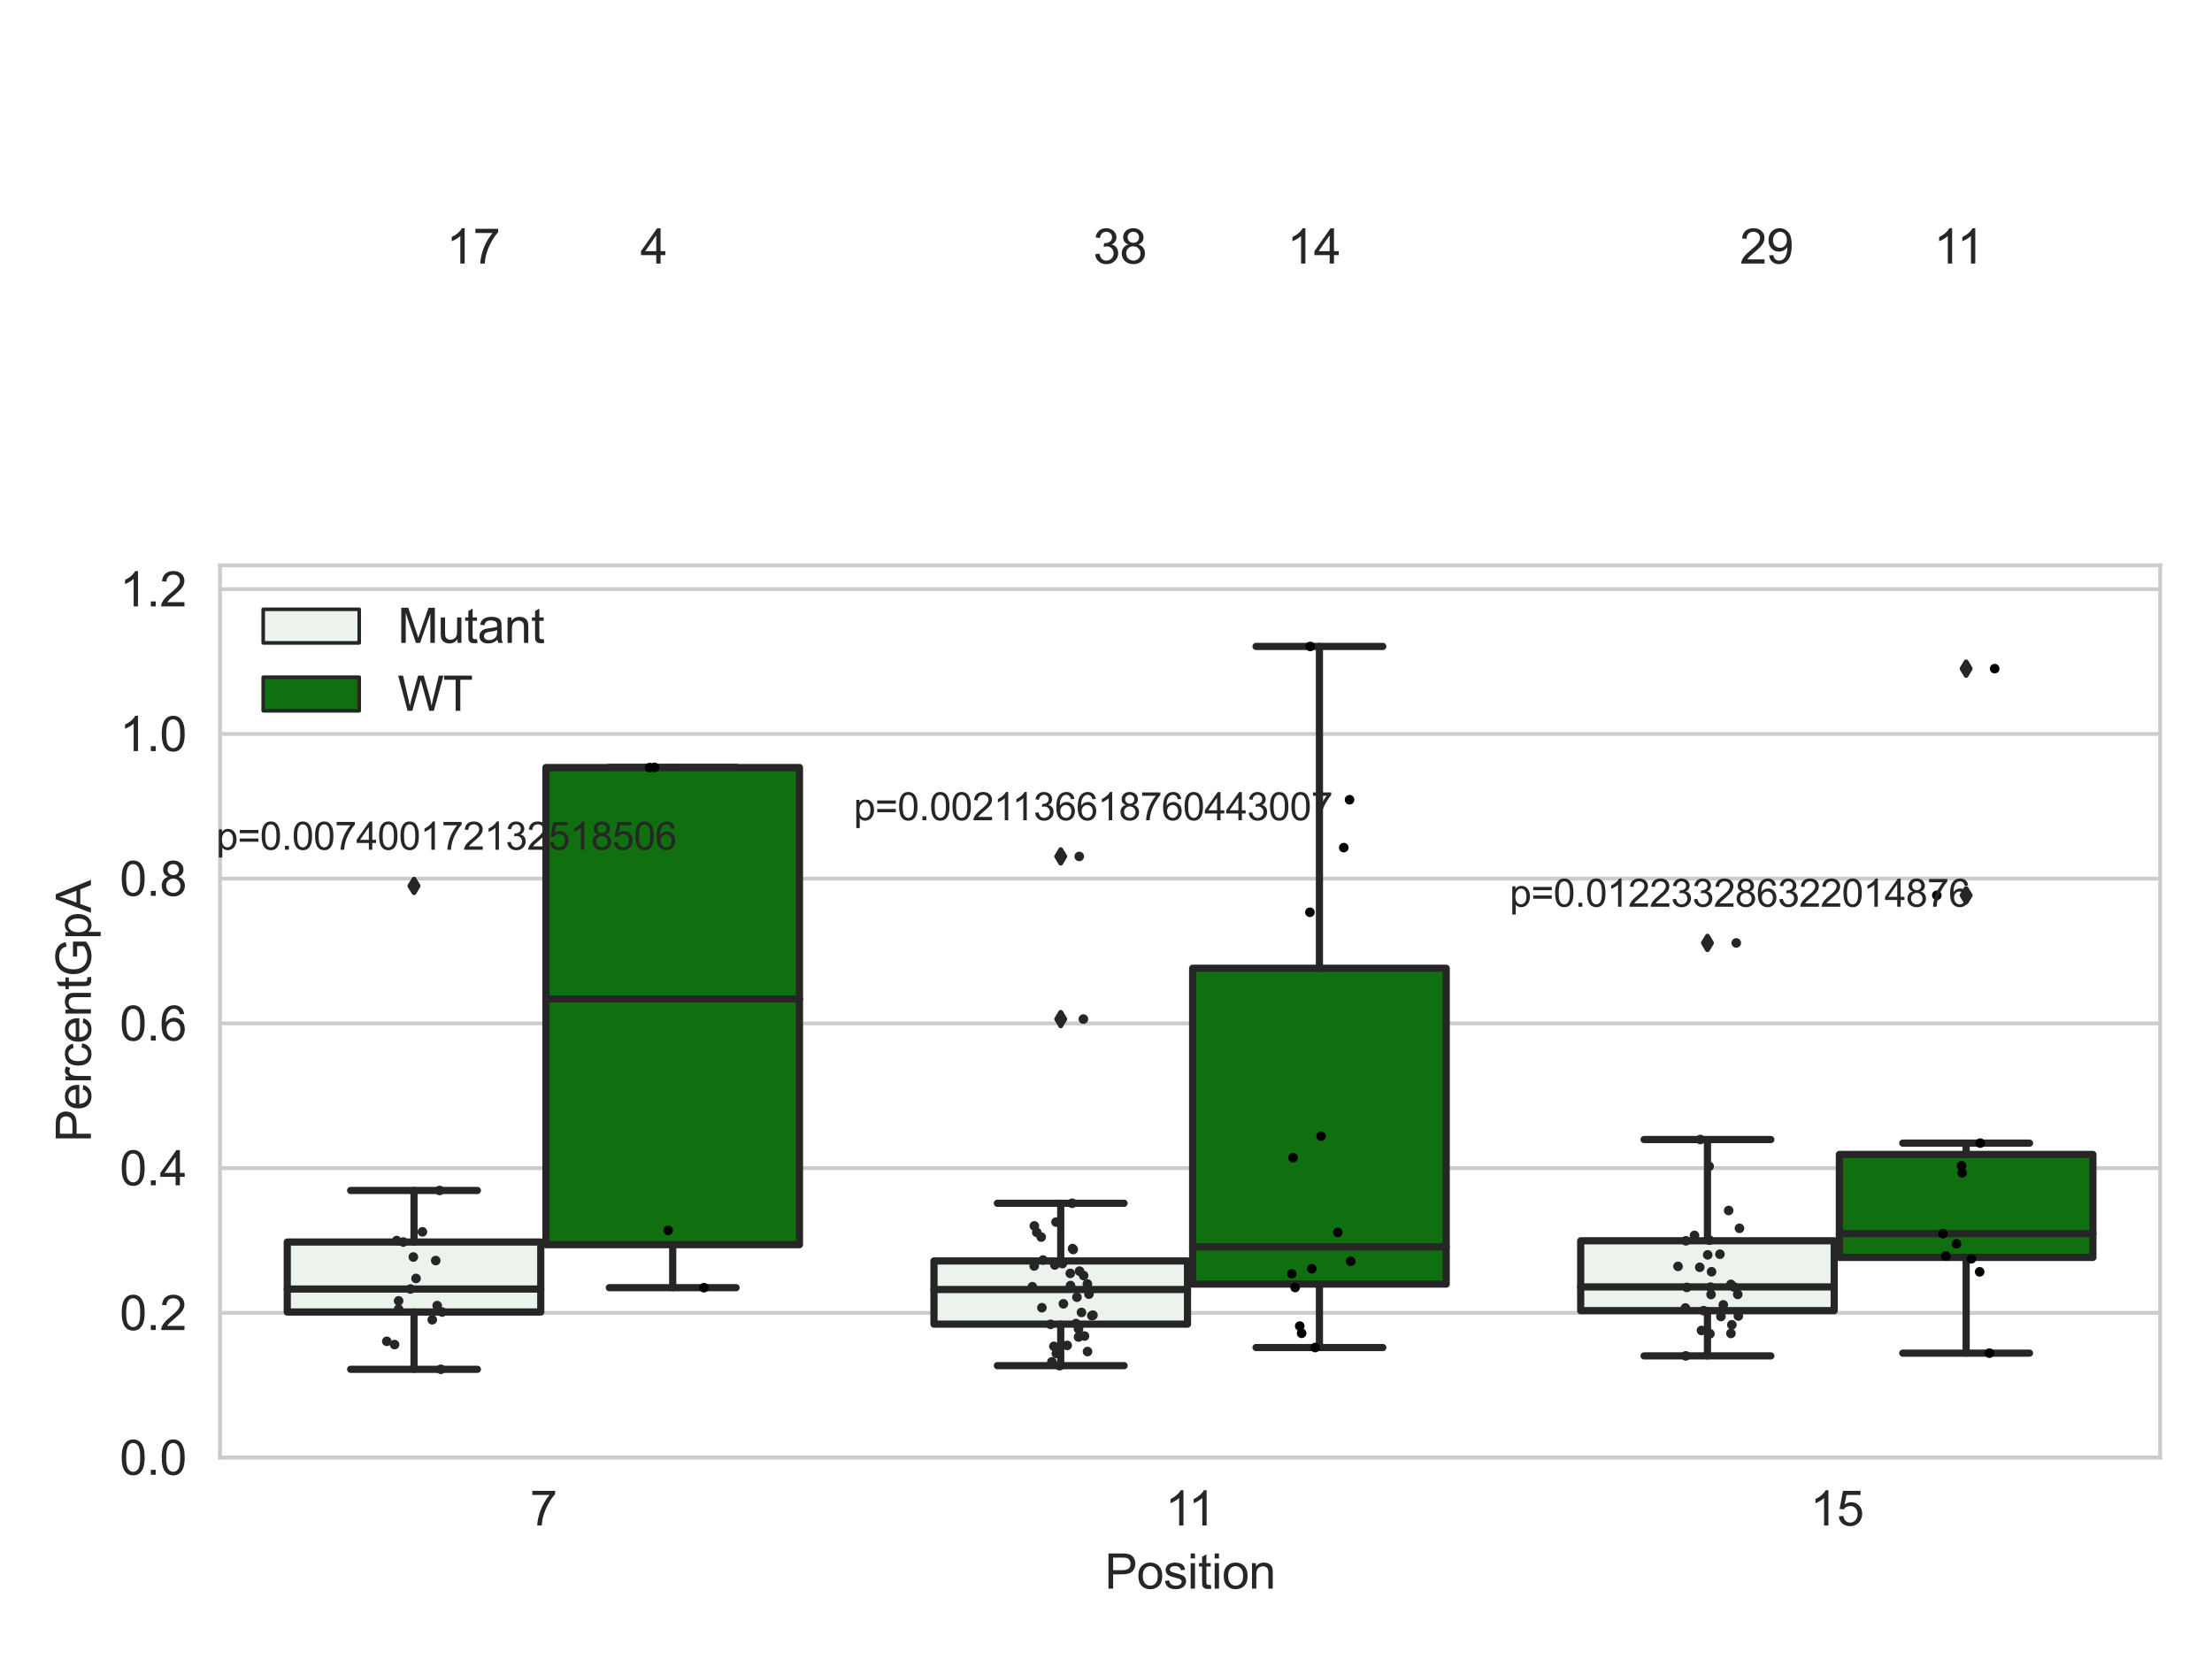 <?xml version="1.0" encoding="utf-8" standalone="no"?>
<!DOCTYPE svg PUBLIC "-//W3C//DTD SVG 1.1//EN"
  "http://www.w3.org/Graphics/SVG/1.1/DTD/svg11.dtd">
<svg xmlns:xlink="http://www.w3.org/1999/xlink" width="460.8pt" height="345.6pt" viewBox="0 0 460.8 345.6" xmlns="http://www.w3.org/2000/svg" version="1.1">
 <defs>
  <style type="text/css">*{stroke-linejoin: round; stroke-linecap: butt}</style>
 </defs>
 <g id="figure_1">
  <g id="patch_1">
   <path d="M 0 345.6 
L 460.8 345.6 
L 460.8 0 
L 0 0 
z
" style="fill: #ffffff"/>
  </g>
  <g id="axes_1">
   <g id="patch_2">
    <path d="M 45.83 303.64 
L 450 303.64 
L 450 117.769 
L 45.83 117.769 
z
" style="fill: #ffffff"/>
   </g>
   <g id="matplotlib.axis_1">
    <g id="xtick_1">
     <g id="text_1">
      <!-- 7 -->
      <g style="fill: #262626" transform="translate(110.411 317.798)scale(0.1 -0.1)">
       <defs>
        <path id="ArialMT-37" d="M 303 3981 
L 303 4522 
L 3269 4522 
L 3269 4084 
Q 2831 3619 2401 2847 
Q 1972 2075 1738 1259 
Q 1569 684 1522 0 
L 944 0 
Q 953 541 1156 1306 
Q 1359 2072 1739 2783 
Q 2119 3494 2547 3981 
L 303 3981 
z
" transform="scale(0.016)"/>
       </defs>
       <use xlink:href="#ArialMT-37"/>
      </g>
     </g>
    </g>
    <g id="xtick_2">
     <g id="text_2">
      <!-- 11 -->
      <g style="fill: #262626" transform="translate(242.723 317.798)scale(0.1 -0.1)">
       <defs>
        <path id="ArialMT-31" d="M 2384 0 
L 1822 0 
L 1822 3584 
Q 1619 3391 1289 3197 
Q 959 3003 697 2906 
L 697 3450 
Q 1169 3672 1522 3987 
Q 1875 4303 2022 4600 
L 2384 4600 
L 2384 0 
z
" transform="scale(0.016)"/>
       </defs>
       <use xlink:href="#ArialMT-31"/>
       <use xlink:href="#ArialMT-31" x="48.24"/>
      </g>
     </g>
    </g>
    <g id="xtick_3">
     <g id="text_3">
      <!-- 15 -->
      <g style="fill: #262626" transform="translate(377.077 317.798)scale(0.1 -0.1)">
       <defs>
        <path id="ArialMT-35" d="M 266 1200 
L 856 1250 
Q 922 819 1161 601 
Q 1400 384 1738 384 
Q 2144 384 2425 690 
Q 2706 997 2706 1503 
Q 2706 1984 2436 2262 
Q 2166 2541 1728 2541 
Q 1456 2541 1237 2417 
Q 1019 2294 894 2097 
L 366 2166 
L 809 4519 
L 3088 4519 
L 3088 3981 
L 1259 3981 
L 1013 2750 
Q 1425 3038 1878 3038 
Q 2478 3038 2890 2622 
Q 3303 2206 3303 1553 
Q 3303 931 2941 478 
Q 2500 -78 1738 -78 
Q 1113 -78 717 272 
Q 322 622 266 1200 
z
" transform="scale(0.016)"/>
       </defs>
       <use xlink:href="#ArialMT-31"/>
       <use xlink:href="#ArialMT-35" x="55.615"/>
      </g>
     </g>
    </g>
    <g id="text_4">
     <!-- Position -->
     <g style="fill: #262626" transform="translate(230.127 330.943)scale(0.1 -0.1)">
      <defs>
       <path id="ArialMT-50" d="M 494 0 
L 494 4581 
L 2222 4581 
Q 2678 4581 2919 4538 
Q 3256 4481 3484 4323 
Q 3713 4166 3852 3881 
Q 3991 3597 3991 3256 
Q 3991 2672 3619 2267 
Q 3247 1863 2275 1863 
L 1100 1863 
L 1100 0 
L 494 0 
z
M 1100 2403 
L 2284 2403 
Q 2872 2403 3119 2622 
Q 3366 2841 3366 3238 
Q 3366 3525 3220 3729 
Q 3075 3934 2838 4000 
Q 2684 4041 2272 4041 
L 1100 4041 
L 1100 2403 
z
" transform="scale(0.016)"/>
       <path id="ArialMT-6f" d="M 213 1659 
Q 213 2581 725 3025 
Q 1153 3394 1769 3394 
Q 2453 3394 2887 2945 
Q 3322 2497 3322 1706 
Q 3322 1066 3130 698 
Q 2938 331 2570 128 
Q 2203 -75 1769 -75 
Q 1072 -75 642 372 
Q 213 819 213 1659 
z
M 791 1659 
Q 791 1022 1069 705 
Q 1347 388 1769 388 
Q 2188 388 2466 706 
Q 2744 1025 2744 1678 
Q 2744 2294 2464 2611 
Q 2184 2928 1769 2928 
Q 1347 2928 1069 2612 
Q 791 2297 791 1659 
z
" transform="scale(0.016)"/>
       <path id="ArialMT-73" d="M 197 991 
L 753 1078 
Q 800 744 1014 566 
Q 1228 388 1613 388 
Q 2000 388 2187 545 
Q 2375 703 2375 916 
Q 2375 1106 2209 1216 
Q 2094 1291 1634 1406 
Q 1016 1563 777 1677 
Q 538 1791 414 1992 
Q 291 2194 291 2438 
Q 291 2659 392 2848 
Q 494 3038 669 3163 
Q 800 3259 1026 3326 
Q 1253 3394 1513 3394 
Q 1903 3394 2198 3281 
Q 2494 3169 2634 2976 
Q 2775 2784 2828 2463 
L 2278 2388 
Q 2241 2644 2061 2787 
Q 1881 2931 1553 2931 
Q 1166 2931 1000 2803 
Q 834 2675 834 2503 
Q 834 2394 903 2306 
Q 972 2216 1119 2156 
Q 1203 2125 1616 2013 
Q 2213 1853 2448 1751 
Q 2684 1650 2818 1456 
Q 2953 1263 2953 975 
Q 2953 694 2789 445 
Q 2625 197 2315 61 
Q 2006 -75 1616 -75 
Q 969 -75 630 194 
Q 291 463 197 991 
z
" transform="scale(0.016)"/>
       <path id="ArialMT-69" d="M 425 3934 
L 425 4581 
L 988 4581 
L 988 3934 
L 425 3934 
z
M 425 0 
L 425 3319 
L 988 3319 
L 988 0 
L 425 0 
z
" transform="scale(0.016)"/>
       <path id="ArialMT-74" d="M 1650 503 
L 1731 6 
Q 1494 -44 1306 -44 
Q 1000 -44 831 53 
Q 663 150 594 308 
Q 525 466 525 972 
L 525 2881 
L 113 2881 
L 113 3319 
L 525 3319 
L 525 4141 
L 1084 4478 
L 1084 3319 
L 1650 3319 
L 1650 2881 
L 1084 2881 
L 1084 941 
Q 1084 700 1114 631 
Q 1144 563 1211 522 
Q 1278 481 1403 481 
Q 1497 481 1650 503 
z
" transform="scale(0.016)"/>
       <path id="ArialMT-6e" d="M 422 0 
L 422 3319 
L 928 3319 
L 928 2847 
Q 1294 3394 1984 3394 
Q 2284 3394 2536 3286 
Q 2788 3178 2913 3003 
Q 3038 2828 3088 2588 
Q 3119 2431 3119 2041 
L 3119 0 
L 2556 0 
L 2556 2019 
Q 2556 2363 2490 2533 
Q 2425 2703 2258 2804 
Q 2091 2906 1866 2906 
Q 1506 2906 1245 2678 
Q 984 2450 984 1813 
L 984 0 
L 422 0 
z
" transform="scale(0.016)"/>
      </defs>
      <use xlink:href="#ArialMT-50"/>
      <use xlink:href="#ArialMT-6f" x="66.699"/>
      <use xlink:href="#ArialMT-73" x="122.314"/>
      <use xlink:href="#ArialMT-69" x="172.314"/>
      <use xlink:href="#ArialMT-74" x="194.531"/>
      <use xlink:href="#ArialMT-69" x="222.314"/>
      <use xlink:href="#ArialMT-6f" x="244.531"/>
      <use xlink:href="#ArialMT-6e" x="300.146"/>
     </g>
    </g>
   </g>
   <g id="matplotlib.axis_2">
    <g id="ytick_1">
     <g id="line2d_1">
      <path d="M 45.83 303.64 
L 450 303.64 
" clip-path="url(#pe818ecf4a1)" style="fill: none; stroke: #cccccc; stroke-width: 0.8; stroke-linecap: round"/>
     </g>
     <g id="text_5">
      <!-- 0.0 -->
      <g style="fill: #262626" transform="translate(24.93 307.219)scale(0.1 -0.1)">
       <defs>
        <path id="ArialMT-30" d="M 266 2259 
Q 266 3072 433 3567 
Q 600 4063 929 4331 
Q 1259 4600 1759 4600 
Q 2128 4600 2406 4451 
Q 2684 4303 2865 4023 
Q 3047 3744 3150 3342 
Q 3253 2941 3253 2259 
Q 3253 1453 3087 958 
Q 2922 463 2592 192 
Q 2263 -78 1759 -78 
Q 1097 -78 719 397 
Q 266 969 266 2259 
z
M 844 2259 
Q 844 1131 1108 757 
Q 1372 384 1759 384 
Q 2147 384 2411 759 
Q 2675 1134 2675 2259 
Q 2675 3391 2411 3762 
Q 2147 4134 1753 4134 
Q 1366 4134 1134 3806 
Q 844 3388 844 2259 
z
" transform="scale(0.016)"/>
        <path id="ArialMT-2e" d="M 581 0 
L 581 641 
L 1222 641 
L 1222 0 
L 581 0 
z
" transform="scale(0.016)"/>
       </defs>
       <use xlink:href="#ArialMT-30"/>
       <use xlink:href="#ArialMT-2e" x="55.615"/>
       <use xlink:href="#ArialMT-30" x="83.398"/>
      </g>
     </g>
    </g>
    <g id="ytick_2">
     <g id="line2d_2">
      <path d="M 45.83 273.49 
L 450 273.49 
" clip-path="url(#pe818ecf4a1)" style="fill: none; stroke: #cccccc; stroke-width: 0.8; stroke-linecap: round"/>
     </g>
     <g id="text_6">
      <!-- 0.2 -->
      <g style="fill: #262626" transform="translate(24.93 277.069)scale(0.1 -0.1)">
       <defs>
        <path id="ArialMT-32" d="M 3222 541 
L 3222 0 
L 194 0 
Q 188 203 259 391 
Q 375 700 629 1000 
Q 884 1300 1366 1694 
Q 2113 2306 2375 2664 
Q 2638 3022 2638 3341 
Q 2638 3675 2398 3904 
Q 2159 4134 1775 4134 
Q 1369 4134 1125 3890 
Q 881 3647 878 3216 
L 300 3275 
Q 359 3922 746 4261 
Q 1134 4600 1788 4600 
Q 2447 4600 2831 4234 
Q 3216 3869 3216 3328 
Q 3216 3053 3103 2787 
Q 2991 2522 2730 2228 
Q 2469 1934 1863 1422 
Q 1356 997 1212 845 
Q 1069 694 975 541 
L 3222 541 
z
" transform="scale(0.016)"/>
       </defs>
       <use xlink:href="#ArialMT-30"/>
       <use xlink:href="#ArialMT-2e" x="55.615"/>
       <use xlink:href="#ArialMT-32" x="83.398"/>
      </g>
     </g>
    </g>
    <g id="ytick_3">
     <g id="line2d_3">
      <path d="M 45.83 243.34 
L 450 243.34 
" clip-path="url(#pe818ecf4a1)" style="fill: none; stroke: #cccccc; stroke-width: 0.8; stroke-linecap: round"/>
     </g>
     <g id="text_7">
      <!-- 0.4 -->
      <g style="fill: #262626" transform="translate(24.93 246.918)scale(0.1 -0.1)">
       <defs>
        <path id="ArialMT-34" d="M 2069 0 
L 2069 1097 
L 81 1097 
L 81 1613 
L 2172 4581 
L 2631 4581 
L 2631 1613 
L 3250 1613 
L 3250 1097 
L 2631 1097 
L 2631 0 
L 2069 0 
z
M 2069 1613 
L 2069 3678 
L 634 1613 
L 2069 1613 
z
" transform="scale(0.016)"/>
       </defs>
       <use xlink:href="#ArialMT-30"/>
       <use xlink:href="#ArialMT-2e" x="55.615"/>
       <use xlink:href="#ArialMT-34" x="83.398"/>
      </g>
     </g>
    </g>
    <g id="ytick_4">
     <g id="line2d_4">
      <path d="M 45.83 213.189 
L 450 213.189 
" clip-path="url(#pe818ecf4a1)" style="fill: none; stroke: #cccccc; stroke-width: 0.8; stroke-linecap: round"/>
     </g>
     <g id="text_8">
      <!-- 0.6 -->
      <g style="fill: #262626" transform="translate(24.93 216.768)scale(0.1 -0.1)">
       <defs>
        <path id="ArialMT-36" d="M 3184 3459 
L 2625 3416 
Q 2550 3747 2413 3897 
Q 2184 4138 1850 4138 
Q 1581 4138 1378 3988 
Q 1113 3794 959 3422 
Q 806 3050 800 2363 
Q 1003 2672 1297 2822 
Q 1591 2972 1913 2972 
Q 2475 2972 2870 2558 
Q 3266 2144 3266 1488 
Q 3266 1056 3080 686 
Q 2894 316 2569 119 
Q 2244 -78 1831 -78 
Q 1128 -78 684 439 
Q 241 956 241 2144 
Q 241 3472 731 4075 
Q 1159 4600 1884 4600 
Q 2425 4600 2770 4297 
Q 3116 3994 3184 3459 
z
M 888 1484 
Q 888 1194 1011 928 
Q 1134 663 1356 523 
Q 1578 384 1822 384 
Q 2178 384 2434 671 
Q 2691 959 2691 1453 
Q 2691 1928 2437 2201 
Q 2184 2475 1800 2475 
Q 1419 2475 1153 2201 
Q 888 1928 888 1484 
z
" transform="scale(0.016)"/>
       </defs>
       <use xlink:href="#ArialMT-30"/>
       <use xlink:href="#ArialMT-2e" x="55.615"/>
       <use xlink:href="#ArialMT-36" x="83.398"/>
      </g>
     </g>
    </g>
    <g id="ytick_5">
     <g id="line2d_5">
      <path d="M 45.83 183.039 
L 450 183.039 
" clip-path="url(#pe818ecf4a1)" style="fill: none; stroke: #cccccc; stroke-width: 0.8; stroke-linecap: round"/>
     </g>
     <g id="text_9">
      <!-- 0.8 -->
      <g style="fill: #262626" transform="translate(24.93 186.618)scale(0.1 -0.1)">
       <defs>
        <path id="ArialMT-38" d="M 1131 2484 
Q 781 2613 612 2850 
Q 444 3088 444 3419 
Q 444 3919 803 4259 
Q 1163 4600 1759 4600 
Q 2359 4600 2725 4251 
Q 3091 3903 3091 3403 
Q 3091 3084 2923 2848 
Q 2756 2613 2416 2484 
Q 2838 2347 3058 2040 
Q 3278 1734 3278 1309 
Q 3278 722 2862 322 
Q 2447 -78 1769 -78 
Q 1091 -78 675 323 
Q 259 725 259 1325 
Q 259 1772 486 2073 
Q 713 2375 1131 2484 
z
M 1019 3438 
Q 1019 3113 1228 2906 
Q 1438 2700 1772 2700 
Q 2097 2700 2305 2904 
Q 2513 3109 2513 3406 
Q 2513 3716 2298 3927 
Q 2084 4138 1766 4138 
Q 1444 4138 1231 3931 
Q 1019 3725 1019 3438 
z
M 838 1322 
Q 838 1081 952 856 
Q 1066 631 1291 507 
Q 1516 384 1775 384 
Q 2178 384 2440 643 
Q 2703 903 2703 1303 
Q 2703 1709 2433 1975 
Q 2163 2241 1756 2241 
Q 1359 2241 1098 1978 
Q 838 1716 838 1322 
z
" transform="scale(0.016)"/>
       </defs>
       <use xlink:href="#ArialMT-30"/>
       <use xlink:href="#ArialMT-2e" x="55.615"/>
       <use xlink:href="#ArialMT-38" x="83.398"/>
      </g>
     </g>
    </g>
    <g id="ytick_6">
     <g id="line2d_6">
      <path d="M 45.83 152.889 
L 450 152.889 
" clip-path="url(#pe818ecf4a1)" style="fill: none; stroke: #cccccc; stroke-width: 0.8; stroke-linecap: round"/>
     </g>
     <g id="text_10">
      <!-- 1.0 -->
      <g style="fill: #262626" transform="translate(24.93 156.468)scale(0.1 -0.1)">
       <use xlink:href="#ArialMT-31"/>
       <use xlink:href="#ArialMT-2e" x="55.615"/>
       <use xlink:href="#ArialMT-30" x="83.398"/>
      </g>
     </g>
    </g>
    <g id="ytick_7">
     <g id="line2d_7">
      <path d="M 45.83 122.739 
L 450 122.739 
" clip-path="url(#pe818ecf4a1)" style="fill: none; stroke: #cccccc; stroke-width: 0.8; stroke-linecap: round"/>
     </g>
     <g id="text_11">
      <!-- 1.2 -->
      <g style="fill: #262626" transform="translate(24.93 126.318)scale(0.1 -0.1)">
       <use xlink:href="#ArialMT-31"/>
       <use xlink:href="#ArialMT-2e" x="55.615"/>
       <use xlink:href="#ArialMT-32" x="83.398"/>
      </g>
     </g>
    </g>
    <g id="text_12">
     <!-- PercentGpA -->
     <g style="fill: #262626" transform="translate(18.942 237.94)rotate(-90)scale(0.1 -0.1)">
      <defs>
       <path id="ArialMT-65" d="M 2694 1069 
L 3275 997 
Q 3138 488 2766 206 
Q 2394 -75 1816 -75 
Q 1088 -75 661 373 
Q 234 822 234 1631 
Q 234 2469 665 2931 
Q 1097 3394 1784 3394 
Q 2450 3394 2872 2941 
Q 3294 2488 3294 1666 
Q 3294 1616 3291 1516 
L 816 1516 
Q 847 969 1125 678 
Q 1403 388 1819 388 
Q 2128 388 2347 550 
Q 2566 713 2694 1069 
z
M 847 1978 
L 2700 1978 
Q 2663 2397 2488 2606 
Q 2219 2931 1791 2931 
Q 1403 2931 1139 2672 
Q 875 2413 847 1978 
z
" transform="scale(0.016)"/>
       <path id="ArialMT-72" d="M 416 0 
L 416 3319 
L 922 3319 
L 922 2816 
Q 1116 3169 1280 3281 
Q 1444 3394 1641 3394 
Q 1925 3394 2219 3213 
L 2025 2691 
Q 1819 2813 1613 2813 
Q 1428 2813 1281 2702 
Q 1134 2591 1072 2394 
Q 978 2094 978 1738 
L 978 0 
L 416 0 
z
" transform="scale(0.016)"/>
       <path id="ArialMT-63" d="M 2588 1216 
L 3141 1144 
Q 3050 572 2676 248 
Q 2303 -75 1759 -75 
Q 1078 -75 664 370 
Q 250 816 250 1647 
Q 250 2184 428 2587 
Q 606 2991 970 3192 
Q 1334 3394 1763 3394 
Q 2303 3394 2647 3120 
Q 2991 2847 3088 2344 
L 2541 2259 
Q 2463 2594 2264 2762 
Q 2066 2931 1784 2931 
Q 1359 2931 1093 2626 
Q 828 2322 828 1663 
Q 828 994 1084 691 
Q 1341 388 1753 388 
Q 2084 388 2306 591 
Q 2528 794 2588 1216 
z
" transform="scale(0.016)"/>
       <path id="ArialMT-47" d="M 2638 1797 
L 2638 2334 
L 4578 2338 
L 4578 638 
Q 4131 281 3656 101 
Q 3181 -78 2681 -78 
Q 2006 -78 1454 211 
Q 903 500 622 1047 
Q 341 1594 341 2269 
Q 341 2938 620 3517 
Q 900 4097 1425 4378 
Q 1950 4659 2634 4659 
Q 3131 4659 3532 4498 
Q 3934 4338 4162 4050 
Q 4391 3763 4509 3300 
L 3963 3150 
Q 3859 3500 3706 3700 
Q 3553 3900 3268 4020 
Q 2984 4141 2638 4141 
Q 2222 4141 1919 4014 
Q 1616 3888 1430 3681 
Q 1244 3475 1141 3228 
Q 966 2803 966 2306 
Q 966 1694 1177 1281 
Q 1388 869 1791 669 
Q 2194 469 2647 469 
Q 3041 469 3416 620 
Q 3791 772 3984 944 
L 3984 1797 
L 2638 1797 
z
" transform="scale(0.016)"/>
       <path id="ArialMT-70" d="M 422 -1272 
L 422 3319 
L 934 3319 
L 934 2888 
Q 1116 3141 1344 3267 
Q 1572 3394 1897 3394 
Q 2322 3394 2647 3175 
Q 2972 2956 3137 2557 
Q 3303 2159 3303 1684 
Q 3303 1175 3120 767 
Q 2938 359 2589 142 
Q 2241 -75 1856 -75 
Q 1575 -75 1351 44 
Q 1128 163 984 344 
L 984 -1272 
L 422 -1272 
z
M 931 1641 
Q 931 1000 1190 694 
Q 1450 388 1819 388 
Q 2194 388 2461 705 
Q 2728 1022 2728 1688 
Q 2728 2322 2467 2637 
Q 2206 2953 1844 2953 
Q 1484 2953 1207 2617 
Q 931 2281 931 1641 
z
" transform="scale(0.016)"/>
       <path id="ArialMT-41" d="M -9 0 
L 1750 4581 
L 2403 4581 
L 4278 0 
L 3588 0 
L 3053 1388 
L 1138 1388 
L 634 0 
L -9 0 
z
M 1313 1881 
L 2866 1881 
L 2388 3150 
Q 2169 3728 2063 4100 
Q 1975 3659 1816 3225 
L 1313 1881 
z
" transform="scale(0.016)"/>
      </defs>
      <use xlink:href="#ArialMT-50"/>
      <use xlink:href="#ArialMT-65" x="66.699"/>
      <use xlink:href="#ArialMT-72" x="122.314"/>
      <use xlink:href="#ArialMT-63" x="155.615"/>
      <use xlink:href="#ArialMT-65" x="205.615"/>
      <use xlink:href="#ArialMT-6e" x="261.23"/>
      <use xlink:href="#ArialMT-74" x="316.846"/>
      <use xlink:href="#ArialMT-47" x="344.629"/>
      <use xlink:href="#ArialMT-70" x="422.412"/>
      <use xlink:href="#ArialMT-41" x="478.027"/>
     </g>
    </g>
   </g>
   <g id="patch_3">
    <path d="M 59.841 273.316 
L 112.653 273.316 
L 112.653 258.733 
L 59.841 258.733 
L 59.841 273.316 
z
" clip-path="url(#pe818ecf4a1)" style="fill: #ecf2ec; stroke: #262626; stroke-width: 1.5; stroke-linejoin: miter"/>
   </g>
   <g id="patch_4">
    <path d="M 113.731 259.283 
L 166.542 259.283 
L 166.542 159.887 
L 113.731 159.887 
L 113.731 259.283 
z
" clip-path="url(#pe818ecf4a1)" style="fill: #107010; stroke: #262626; stroke-width: 1.5; stroke-linejoin: miter"/>
   </g>
   <g id="patch_5">
    <path d="M 194.565 275.844 
L 247.376 275.844 
L 247.376 262.678 
L 194.565 262.678 
L 194.565 275.844 
z
" clip-path="url(#pe818ecf4a1)" style="fill: #ecf2ec; stroke: #262626; stroke-width: 1.5; stroke-linejoin: miter"/>
   </g>
   <g id="patch_6">
    <path d="M 248.454 267.499 
L 301.265 267.499 
L 301.265 201.707 
L 248.454 201.707 
L 248.454 267.499 
z
" clip-path="url(#pe818ecf4a1)" style="fill: #107010; stroke: #262626; stroke-width: 1.5; stroke-linejoin: miter"/>
   </g>
   <g id="patch_7">
    <path d="M 329.288 273.031 
L 382.099 273.031 
L 382.099 258.483 
L 329.288 258.483 
L 329.288 273.031 
z
" clip-path="url(#pe818ecf4a1)" style="fill: #ecf2ec; stroke: #262626; stroke-width: 1.5; stroke-linejoin: miter"/>
   </g>
   <g id="patch_8">
    <path d="M 383.177 261.941 
L 435.989 261.941 
L 435.989 240.493 
L 383.177 240.493 
L 383.177 261.941 
z
" clip-path="url(#pe818ecf4a1)" style="fill: #107010; stroke: #262626; stroke-width: 1.5; stroke-linejoin: miter"/>
   </g>
   <g id="patch_9">
    <path d="M 113.192 303.64 
L 113.192 303.64 
L 113.192 303.64 
L 113.192 303.64 
z
" clip-path="url(#pe818ecf4a1)" style="fill: #ecf2ec; stroke: #262626; stroke-width: 0.75; stroke-linejoin: miter"/>
   </g>
   <g id="patch_10">
    <path d="M 113.192 303.64 
L 113.192 303.64 
L 113.192 303.64 
L 113.192 303.64 
z
" clip-path="url(#pe818ecf4a1)" style="fill: #107010; stroke: #262626; stroke-width: 0.75; stroke-linejoin: miter"/>
   </g>
   <g id="PathCollection_1"/>
   <g id="PathCollection_2"/>
   <g id="line2d_8">
    <path d="M 86.247 273.316 
L 86.247 285.251 
" clip-path="url(#pe818ecf4a1)" style="fill: none; stroke: #262626; stroke-width: 1.5; stroke-linecap: round"/>
   </g>
   <g id="line2d_9">
    <path d="M 86.247 258.733 
L 86.247 248 
" clip-path="url(#pe818ecf4a1)" style="fill: none; stroke: #262626; stroke-width: 1.5; stroke-linecap: round"/>
   </g>
   <g id="line2d_10">
    <path d="M 73.044 285.251 
L 99.45 285.251 
" clip-path="url(#pe818ecf4a1)" style="fill: none; stroke: #262626; stroke-width: 1.5; stroke-linecap: round"/>
   </g>
   <g id="line2d_11">
    <path d="M 73.044 248 
L 99.45 248 
" clip-path="url(#pe818ecf4a1)" style="fill: none; stroke: #262626; stroke-width: 1.5; stroke-linecap: round"/>
   </g>
   <g id="line2d_12">
    <defs>
     <path id="m57e87b88cb" d="M -0 1.414 
L 0.849 0 
L 0 -1.414 
L -0.849 -0 
z
" style="stroke: #262626; stroke-linejoin: miter"/>
    </defs>
    <g clip-path="url(#pe818ecf4a1)">
     <use xlink:href="#m57e87b88cb" x="86.247" y="184.553" style="fill: #262626; stroke: #262626; stroke-linejoin: miter"/>
    </g>
   </g>
   <g id="line2d_13">
    <path d="M 140.136 259.283 
L 140.136 268.247 
" clip-path="url(#pe818ecf4a1)" style="fill: none; stroke: #262626; stroke-width: 1.5; stroke-linecap: round"/>
   </g>
   <g id="line2d_14">
    <path d="M 140.136 159.887 
L 140.136 159.852 
" clip-path="url(#pe818ecf4a1)" style="fill: none; stroke: #262626; stroke-width: 1.5; stroke-linecap: round"/>
   </g>
   <g id="line2d_15">
    <path d="M 126.933 268.247 
L 153.339 268.247 
" clip-path="url(#pe818ecf4a1)" style="fill: none; stroke: #262626; stroke-width: 1.5; stroke-linecap: round"/>
   </g>
   <g id="line2d_16">
    <path d="M 126.933 159.852 
L 153.339 159.852 
" clip-path="url(#pe818ecf4a1)" style="fill: none; stroke: #262626; stroke-width: 1.5; stroke-linecap: round"/>
   </g>
   <g id="line2d_17"/>
   <g id="line2d_18">
    <path d="M 220.97 275.844 
L 220.97 284.49 
" clip-path="url(#pe818ecf4a1)" style="fill: none; stroke: #262626; stroke-width: 1.5; stroke-linecap: round"/>
   </g>
   <g id="line2d_19">
    <path d="M 220.97 262.678 
L 220.97 250.665 
" clip-path="url(#pe818ecf4a1)" style="fill: none; stroke: #262626; stroke-width: 1.5; stroke-linecap: round"/>
   </g>
   <g id="line2d_20">
    <path d="M 207.767 284.49 
L 234.173 284.49 
" clip-path="url(#pe818ecf4a1)" style="fill: none; stroke: #262626; stroke-width: 1.5; stroke-linecap: round"/>
   </g>
   <g id="line2d_21">
    <path d="M 207.767 250.665 
L 234.173 250.665 
" clip-path="url(#pe818ecf4a1)" style="fill: none; stroke: #262626; stroke-width: 1.5; stroke-linecap: round"/>
   </g>
   <g id="line2d_22">
    <g clip-path="url(#pe818ecf4a1)">
     <use xlink:href="#m57e87b88cb" x="220.97" y="178.408" style="fill: #262626; stroke: #262626; stroke-linejoin: miter"/>
     <use xlink:href="#m57e87b88cb" x="220.97" y="212.295" style="fill: #262626; stroke: #262626; stroke-linejoin: miter"/>
    </g>
   </g>
   <g id="line2d_23">
    <path d="M 274.86 267.499 
L 274.86 280.717 
" clip-path="url(#pe818ecf4a1)" style="fill: none; stroke: #262626; stroke-width: 1.5; stroke-linecap: round"/>
   </g>
   <g id="line2d_24">
    <path d="M 274.86 201.707 
L 274.86 134.666 
" clip-path="url(#pe818ecf4a1)" style="fill: none; stroke: #262626; stroke-width: 1.5; stroke-linecap: round"/>
   </g>
   <g id="line2d_25">
    <path d="M 261.657 280.717 
L 288.063 280.717 
" clip-path="url(#pe818ecf4a1)" style="fill: none; stroke: #262626; stroke-width: 1.5; stroke-linecap: round"/>
   </g>
   <g id="line2d_26">
    <path d="M 261.657 134.666 
L 288.063 134.666 
" clip-path="url(#pe818ecf4a1)" style="fill: none; stroke: #262626; stroke-width: 1.5; stroke-linecap: round"/>
   </g>
   <g id="line2d_27"/>
   <g id="line2d_28">
    <path d="M 355.694 273.031 
L 355.694 282.456 
" clip-path="url(#pe818ecf4a1)" style="fill: none; stroke: #262626; stroke-width: 1.5; stroke-linecap: round"/>
   </g>
   <g id="line2d_29">
    <path d="M 355.694 258.483 
L 355.694 237.386 
" clip-path="url(#pe818ecf4a1)" style="fill: none; stroke: #262626; stroke-width: 1.5; stroke-linecap: round"/>
   </g>
   <g id="line2d_30">
    <path d="M 342.491 282.456 
L 368.897 282.456 
" clip-path="url(#pe818ecf4a1)" style="fill: none; stroke: #262626; stroke-width: 1.5; stroke-linecap: round"/>
   </g>
   <g id="line2d_31">
    <path d="M 342.491 237.386 
L 368.897 237.386 
" clip-path="url(#pe818ecf4a1)" style="fill: none; stroke: #262626; stroke-width: 1.5; stroke-linecap: round"/>
   </g>
   <g id="line2d_32">
    <g clip-path="url(#pe818ecf4a1)">
     <use xlink:href="#m57e87b88cb" x="355.694" y="196.426" style="fill: #262626; stroke: #262626; stroke-linejoin: miter"/>
    </g>
   </g>
   <g id="line2d_33">
    <path d="M 409.583 261.941 
L 409.583 281.883 
" clip-path="url(#pe818ecf4a1)" style="fill: none; stroke: #262626; stroke-width: 1.5; stroke-linecap: round"/>
   </g>
   <g id="line2d_34">
    <path d="M 409.583 240.493 
L 409.583 238.134 
" clip-path="url(#pe818ecf4a1)" style="fill: none; stroke: #262626; stroke-width: 1.5; stroke-linecap: round"/>
   </g>
   <g id="line2d_35">
    <path d="M 396.38 281.883 
L 422.786 281.883 
" clip-path="url(#pe818ecf4a1)" style="fill: none; stroke: #262626; stroke-width: 1.5; stroke-linecap: round"/>
   </g>
   <g id="line2d_36">
    <path d="M 396.38 238.134 
L 422.786 238.134 
" clip-path="url(#pe818ecf4a1)" style="fill: none; stroke: #262626; stroke-width: 1.5; stroke-linecap: round"/>
   </g>
   <g id="line2d_37">
    <g clip-path="url(#pe818ecf4a1)">
     <use xlink:href="#m57e87b88cb" x="409.583" y="139.288" style="fill: #262626; stroke: #262626; stroke-linejoin: miter"/>
     <use xlink:href="#m57e87b88cb" x="409.583" y="186.512" style="fill: #262626; stroke: #262626; stroke-linejoin: miter"/>
    </g>
   </g>
   <g id="line2d_38">
    <path d="M 59.841 268.525 
L 112.653 268.525 
" clip-path="url(#pe818ecf4a1)" style="fill: none; stroke: #262626; stroke-width: 1.5; stroke-linecap: round"/>
   </g>
   <g id="line2d_39">
    <path d="M 113.731 208.096 
L 166.542 208.096 
" clip-path="url(#pe818ecf4a1)" style="fill: none; stroke: #262626; stroke-width: 1.5; stroke-linecap: round"/>
   </g>
   <g id="line2d_40">
    <path d="M 194.565 268.629 
L 247.376 268.629 
" clip-path="url(#pe818ecf4a1)" style="fill: none; stroke: #262626; stroke-width: 1.5; stroke-linecap: round"/>
   </g>
   <g id="line2d_41">
    <path d="M 248.454 259.749 
L 301.265 259.749 
" clip-path="url(#pe818ecf4a1)" style="fill: none; stroke: #262626; stroke-width: 1.5; stroke-linecap: round"/>
   </g>
   <g id="line2d_42">
    <path d="M 329.288 268.09 
L 382.099 268.09 
" clip-path="url(#pe818ecf4a1)" style="fill: none; stroke: #262626; stroke-width: 1.5; stroke-linecap: round"/>
   </g>
   <g id="line2d_43">
    <path d="M 383.177 256.986 
L 435.989 256.986 
" clip-path="url(#pe818ecf4a1)" style="fill: none; stroke: #262626; stroke-width: 1.5; stroke-linecap: round"/>
   </g>
   <g id="patch_11">
    <path d="M 45.83 303.64 
L 45.83 117.769 
" style="fill: none; stroke: #cccccc; stroke-width: 0.8; stroke-linejoin: miter; stroke-linecap: square"/>
   </g>
   <g id="patch_12">
    <path d="M 450 303.64 
L 450 117.769 
" style="fill: none; stroke: #cccccc; stroke-width: 0.8; stroke-linejoin: miter; stroke-linecap: square"/>
   </g>
   <g id="patch_13">
    <path d="M 45.83 303.64 
L 450 303.64 
" style="fill: none; stroke: #cccccc; stroke-width: 0.8; stroke-linejoin: miter; stroke-linecap: square"/>
   </g>
   <g id="patch_14">
    <path d="M 45.83 117.769 
L 450 117.769 
" style="fill: none; stroke: #cccccc; stroke-width: 0.8; stroke-linejoin: miter; stroke-linecap: square"/>
   </g>
   <g id="PathCollection_3">
    <defs>
     <path id="C0_0_a2956c77f5" d="M 0 1 
C 0.265 1 0.52 0.895 0.707 0.707 
C 0.895 0.52 1 0.265 1 -0 
C 1 -0.265 0.895 -0.52 0.707 -0.707 
C 0.52 -0.895 0.265 -1 0 -1 
C -0.265 -1 -0.52 -0.895 -0.707 -0.707 
C -0.895 -0.52 -1 -0.265 -1 0 
C -1 0.265 -0.895 0.52 -0.707 0.707 
C -0.52 0.895 -0.265 1 0 1 
z
"/>
    </defs>
    <g clip-path="url(#pe818ecf4a1)">
     <use xlink:href="#C0_0_a2956c77f5" x="90.048" y="274.928" style="fill: #262626"/>
    </g>
    <g clip-path="url(#pe818ecf4a1)">
     <use xlink:href="#C0_0_a2956c77f5" x="83.039" y="270.998" style="fill: #262626"/>
    </g>
    <g clip-path="url(#pe818ecf4a1)">
     <use xlink:href="#C0_0_a2956c77f5" x="90.772" y="262.601" style="fill: #262626"/>
    </g>
    <g clip-path="url(#pe818ecf4a1)">
     <use xlink:href="#C0_0_a2956c77f5" x="85.999" y="184.553" style="fill: #262626"/>
    </g>
    <g clip-path="url(#pe818ecf4a1)">
     <use xlink:href="#C0_0_a2956c77f5" x="86.668" y="266.32" style="fill: #262626"/>
    </g>
    <g clip-path="url(#pe818ecf4a1)">
     <use xlink:href="#C0_0_a2956c77f5" x="91.832" y="285.251" style="fill: #262626"/>
    </g>
    <g clip-path="url(#pe818ecf4a1)">
     <use xlink:href="#C0_0_a2956c77f5" x="85.499" y="268.525" style="fill: #262626"/>
    </g>
    <g clip-path="url(#pe818ecf4a1)">
     <use xlink:href="#C0_0_a2956c77f5" x="86.11" y="261.856" style="fill: #262626"/>
    </g>
    <g clip-path="url(#pe818ecf4a1)">
     <use xlink:href="#C0_0_a2956c77f5" x="80.578" y="279.419" style="fill: #262626"/>
    </g>
    <g clip-path="url(#pe818ecf4a1)">
     <use xlink:href="#C0_0_a2956c77f5" x="91.588" y="248" style="fill: #262626"/>
    </g>
    <g clip-path="url(#pe818ecf4a1)">
     <use xlink:href="#C0_0_a2956c77f5" x="82.199" y="280.1" style="fill: #262626"/>
    </g>
    <g clip-path="url(#pe818ecf4a1)">
     <use xlink:href="#C0_0_a2956c77f5" x="83.03" y="272.727" style="fill: #262626"/>
    </g>
    <g clip-path="url(#pe818ecf4a1)">
     <use xlink:href="#C0_0_a2956c77f5" x="82.634" y="258.436" style="fill: #262626"/>
    </g>
    <g clip-path="url(#pe818ecf4a1)">
     <use xlink:href="#C0_0_a2956c77f5" x="91.076" y="271.985" style="fill: #262626"/>
    </g>
    <g clip-path="url(#pe818ecf4a1)">
     <use xlink:href="#C0_0_a2956c77f5" x="84.007" y="258.733" style="fill: #262626"/>
    </g>
    <g clip-path="url(#pe818ecf4a1)">
     <use xlink:href="#C0_0_a2956c77f5" x="92.096" y="273.316" style="fill: #262626"/>
    </g>
    <g clip-path="url(#pe818ecf4a1)">
     <use xlink:href="#C0_0_a2956c77f5" x="87.998" y="256.617" style="fill: #262626"/>
    </g>
   </g>
   <g id="PathCollection_4">
    <defs>
     <path id="C1_0_6eb200655f" d="M 0 1 
C 0.265 1 0.52 0.895 0.707 0.707 
C 0.895 0.52 1 0.265 1 -0 
C 1 -0.265 0.895 -0.52 0.707 -0.707 
C 0.52 -0.895 0.265 -1 0 -1 
C -0.265 -1 -0.52 -0.895 -0.707 -0.707 
C -0.895 -0.52 -1 -0.265 -1 0 
C -1 0.265 -0.895 0.52 -0.707 0.707 
C -0.52 0.895 -0.265 1 0 1 
z
"/>
    </defs>
    <g clip-path="url(#pe818ecf4a1)">
     <use xlink:href="#C1_0_6eb200655f" x="139.197" y="256.295"/>
    </g>
    <g clip-path="url(#pe818ecf4a1)">
     <use xlink:href="#C1_0_6eb200655f" x="136.347" y="159.852"/>
    </g>
    <g clip-path="url(#pe818ecf4a1)">
     <use xlink:href="#C1_0_6eb200655f" x="135.324" y="159.898"/>
    </g>
    <g clip-path="url(#pe818ecf4a1)">
     <use xlink:href="#C1_0_6eb200655f" x="146.648" y="268.247"/>
    </g>
   </g>
   <g id="PathCollection_5">
    <defs>
     <path id="C2_0_ae9f124833" d="M 0 1 
C 0.265 1 0.52 0.895 0.707 0.707 
C 0.895 0.52 1 0.265 1 -0 
C 1 -0.265 0.895 -0.52 0.707 -0.707 
C 0.52 -0.895 0.265 -1 0 -1 
C -0.265 -1 -0.52 -0.895 -0.707 -0.707 
C -0.895 -0.52 -1 -0.265 -1 0 
C -1 0.265 -0.895 0.52 -0.707 0.707 
C -0.52 0.895 -0.265 1 0 1 
z
"/>
    </defs>
    <g clip-path="url(#pe818ecf4a1)">
     <use xlink:href="#C2_0_ae9f124833" x="219.985" y="254.584" style="fill: #262626"/>
    </g>
    <g clip-path="url(#pe818ecf4a1)">
     <use xlink:href="#C2_0_ae9f124833" x="221.318" y="263.232" style="fill: #262626"/>
    </g>
    <g clip-path="url(#pe818ecf4a1)">
     <use xlink:href="#C2_0_ae9f124833" x="216.904" y="257.706" style="fill: #262626"/>
    </g>
    <g clip-path="url(#pe818ecf4a1)">
     <use xlink:href="#C2_0_ae9f124833" x="223.574" y="260.297" style="fill: #262626"/>
    </g>
    <g clip-path="url(#pe818ecf4a1)">
     <use xlink:href="#C2_0_ae9f124833" x="224.892" y="264.802" style="fill: #262626"/>
    </g>
    <g clip-path="url(#pe818ecf4a1)">
     <use xlink:href="#C2_0_ae9f124833" x="215.441" y="263.724" style="fill: #262626"/>
    </g>
    <g clip-path="url(#pe818ecf4a1)">
     <use xlink:href="#C2_0_ae9f124833" x="218.855" y="275.887" style="fill: #262626"/>
    </g>
    <g clip-path="url(#pe818ecf4a1)">
     <use xlink:href="#C2_0_ae9f124833" x="224.829" y="178.408" style="fill: #262626"/>
    </g>
    <g clip-path="url(#pe818ecf4a1)">
     <use xlink:href="#C2_0_ae9f124833" x="225.69" y="212.295" style="fill: #262626"/>
    </g>
    <g clip-path="url(#pe818ecf4a1)">
     <use xlink:href="#C2_0_ae9f124833" x="215.471" y="255.381" style="fill: #262626"/>
    </g>
    <g clip-path="url(#pe818ecf4a1)">
     <use xlink:href="#C2_0_ae9f124833" x="219.743" y="263.518" style="fill: #262626"/>
    </g>
    <g clip-path="url(#pe818ecf4a1)">
     <use xlink:href="#C2_0_ae9f124833" x="217.049" y="272.423" style="fill: #262626"/>
    </g>
    <g clip-path="url(#pe818ecf4a1)">
     <use xlink:href="#C2_0_ae9f124833" x="220.052" y="281.958" style="fill: #262626"/>
    </g>
    <g clip-path="url(#pe818ecf4a1)">
     <use xlink:href="#C2_0_ae9f124833" x="215.066" y="268.047" style="fill: #262626"/>
    </g>
    <g clip-path="url(#pe818ecf4a1)">
     <use xlink:href="#C2_0_ae9f124833" x="226.899" y="269.212" style="fill: #262626"/>
    </g>
    <g clip-path="url(#pe818ecf4a1)">
     <use xlink:href="#C2_0_ae9f124833" x="226.548" y="281.554" style="fill: #262626"/>
    </g>
    <g clip-path="url(#pe818ecf4a1)">
     <use xlink:href="#C2_0_ae9f124833" x="223.348" y="250.665" style="fill: #262626"/>
    </g>
    <g clip-path="url(#pe818ecf4a1)">
     <use xlink:href="#C2_0_ae9f124833" x="226.523" y="267.473" style="fill: #262626"/>
    </g>
    <g clip-path="url(#pe818ecf4a1)">
     <use xlink:href="#C2_0_ae9f124833" x="222.96" y="265.274" style="fill: #262626"/>
    </g>
    <g clip-path="url(#pe818ecf4a1)">
     <use xlink:href="#C2_0_ae9f124833" x="219.13" y="283.7" style="fill: #262626"/>
    </g>
    <g clip-path="url(#pe818ecf4a1)">
     <use xlink:href="#C2_0_ae9f124833" x="222.316" y="280.276" style="fill: #262626"/>
    </g>
    <g clip-path="url(#pe818ecf4a1)">
     <use xlink:href="#C2_0_ae9f124833" x="227.685" y="273.974" style="fill: #262626"/>
    </g>
    <g clip-path="url(#pe818ecf4a1)">
     <use xlink:href="#C2_0_ae9f124833" x="226.849" y="269.591" style="fill: #262626"/>
    </g>
    <g clip-path="url(#pe818ecf4a1)">
     <use xlink:href="#C2_0_ae9f124833" x="227.453" y="274.077" style="fill: #262626"/>
    </g>
    <g clip-path="url(#pe818ecf4a1)">
     <use xlink:href="#C2_0_ae9f124833" x="224.161" y="275.717" style="fill: #262626"/>
    </g>
    <g clip-path="url(#pe818ecf4a1)">
     <use xlink:href="#C2_0_ae9f124833" x="217.288" y="262.493" style="fill: #262626"/>
    </g>
    <g clip-path="url(#pe818ecf4a1)">
     <use xlink:href="#C2_0_ae9f124833" x="215.976" y="256.731" style="fill: #262626"/>
    </g>
    <g clip-path="url(#pe818ecf4a1)">
     <use xlink:href="#C2_0_ae9f124833" x="219.553" y="280.464" style="fill: #262626"/>
    </g>
    <g clip-path="url(#pe818ecf4a1)">
     <use xlink:href="#C2_0_ae9f124833" x="223.011" y="267.804" style="fill: #262626"/>
    </g>
    <g clip-path="url(#pe818ecf4a1)">
     <use xlink:href="#C2_0_ae9f124833" x="225.74" y="265.722" style="fill: #262626"/>
    </g>
    <g clip-path="url(#pe818ecf4a1)">
     <use xlink:href="#C2_0_ae9f124833" x="224.674" y="278.523" style="fill: #262626"/>
    </g>
    <g clip-path="url(#pe818ecf4a1)">
     <use xlink:href="#C2_0_ae9f124833" x="225.296" y="273.405" style="fill: #262626"/>
    </g>
    <g clip-path="url(#pe818ecf4a1)">
     <use xlink:href="#C2_0_ae9f124833" x="224.342" y="270.233" style="fill: #262626"/>
    </g>
    <g clip-path="url(#pe818ecf4a1)">
     <use xlink:href="#C2_0_ae9f124833" x="223.435" y="260.102" style="fill: #262626"/>
    </g>
    <g clip-path="url(#pe818ecf4a1)">
     <use xlink:href="#C2_0_ae9f124833" x="221.528" y="271.604" style="fill: #262626"/>
    </g>
    <g clip-path="url(#pe818ecf4a1)">
     <use xlink:href="#C2_0_ae9f124833" x="220.704" y="284.49" style="fill: #262626"/>
    </g>
    <g clip-path="url(#pe818ecf4a1)">
     <use xlink:href="#C2_0_ae9f124833" x="225.923" y="278.319" style="fill: #262626"/>
    </g>
    <g clip-path="url(#pe818ecf4a1)">
     <use xlink:href="#C2_0_ae9f124833" x="224.677" y="276.864" style="fill: #262626"/>
    </g>
   </g>
   <g id="PathCollection_6">
    <defs>
     <path id="C3_0_d770b9b36a" d="M 0 1 
C 0.265 1 0.52 0.895 0.707 0.707 
C 0.895 0.52 1 0.265 1 -0 
C 1 -0.265 0.895 -0.52 0.707 -0.707 
C 0.52 -0.895 0.265 -1 0 -1 
C -0.265 -1 -0.52 -0.895 -0.707 -0.707 
C -0.895 -0.52 -1 -0.265 -1 0 
C -1 0.265 -0.895 0.52 -0.707 0.707 
C -0.52 0.895 -0.265 1 0 1 
z
"/>
    </defs>
    <g clip-path="url(#pe818ecf4a1)">
     <use xlink:href="#C3_0_d770b9b36a" x="269.369" y="241.177"/>
    </g>
    <g clip-path="url(#pe818ecf4a1)">
     <use xlink:href="#C3_0_d770b9b36a" x="281.135" y="166.598"/>
    </g>
    <g clip-path="url(#pe818ecf4a1)">
     <use xlink:href="#C3_0_d770b9b36a" x="272.884" y="190.043"/>
    </g>
    <g clip-path="url(#pe818ecf4a1)">
     <use xlink:href="#C3_0_d770b9b36a" x="269.798" y="268.211"/>
    </g>
    <g clip-path="url(#pe818ecf4a1)">
     <use xlink:href="#C3_0_d770b9b36a" x="273.975" y="280.717"/>
    </g>
    <g clip-path="url(#pe818ecf4a1)">
     <use xlink:href="#C3_0_d770b9b36a" x="278.692" y="256.742"/>
    </g>
    <g clip-path="url(#pe818ecf4a1)">
     <use xlink:href="#C3_0_d770b9b36a" x="271.15" y="277.747"/>
    </g>
    <g clip-path="url(#pe818ecf4a1)">
     <use xlink:href="#C3_0_d770b9b36a" x="279.931" y="176.574"/>
    </g>
    <g clip-path="url(#pe818ecf4a1)">
     <use xlink:href="#C3_0_d770b9b36a" x="281.374" y="262.756"/>
    </g>
    <g clip-path="url(#pe818ecf4a1)">
     <use xlink:href="#C3_0_d770b9b36a" x="273.272" y="264.306"/>
    </g>
    <g clip-path="url(#pe818ecf4a1)">
     <use xlink:href="#C3_0_d770b9b36a" x="269.103" y="265.361"/>
    </g>
    <g clip-path="url(#pe818ecf4a1)">
     <use xlink:href="#C3_0_d770b9b36a" x="270.76" y="276.243"/>
    </g>
    <g clip-path="url(#pe818ecf4a1)">
     <use xlink:href="#C3_0_d770b9b36a" x="275.204" y="236.7"/>
    </g>
    <g clip-path="url(#pe818ecf4a1)">
     <use xlink:href="#C3_0_d770b9b36a" x="272.947" y="134.666"/>
    </g>
   </g>
   <g id="PathCollection_7">
    <defs>
     <path id="C4_0_2dd7b7c646" d="M 0 1 
C 0.265 1 0.52 0.895 0.707 0.707 
C 0.895 0.52 1 0.265 1 -0 
C 1 -0.265 0.895 -0.52 0.707 -0.707 
C 0.52 -0.895 0.265 -1 0 -1 
C -0.265 -1 -0.52 -0.895 -0.707 -0.707 
C -0.895 -0.52 -1 -0.265 -1 0 
C -1 0.265 -0.895 0.52 -0.707 0.707 
C -0.52 0.895 -0.265 1 0 1 
z
"/>
    </defs>
    <g clip-path="url(#pe818ecf4a1)">
     <use xlink:href="#C4_0_2dd7b7c646" x="360.59" y="267.554" style="fill: #262626"/>
    </g>
    <g clip-path="url(#pe818ecf4a1)">
     <use xlink:href="#C4_0_2dd7b7c646" x="356.047" y="242.966" style="fill: #262626"/>
    </g>
    <g clip-path="url(#pe818ecf4a1)">
     <use xlink:href="#C4_0_2dd7b7c646" x="361.2" y="268.09" style="fill: #262626"/>
    </g>
    <g clip-path="url(#pe818ecf4a1)">
     <use xlink:href="#C4_0_2dd7b7c646" x="362.132" y="274.152" style="fill: #262626"/>
    </g>
    <g clip-path="url(#pe818ecf4a1)">
     <use xlink:href="#C4_0_2dd7b7c646" x="354.453" y="277.158" style="fill: #262626"/>
    </g>
    <g clip-path="url(#pe818ecf4a1)">
     <use xlink:href="#C4_0_2dd7b7c646" x="354.901" y="273.031" style="fill: #262626"/>
    </g>
    <g clip-path="url(#pe818ecf4a1)">
     <use xlink:href="#C4_0_2dd7b7c646" x="362.363" y="255.879" style="fill: #262626"/>
    </g>
    <g clip-path="url(#pe818ecf4a1)">
     <use xlink:href="#C4_0_2dd7b7c646" x="362.007" y="269.652" style="fill: #262626"/>
    </g>
    <g clip-path="url(#pe818ecf4a1)">
     <use xlink:href="#C4_0_2dd7b7c646" x="351.182" y="282.456" style="fill: #262626"/>
    </g>
    <g clip-path="url(#pe818ecf4a1)">
     <use xlink:href="#C4_0_2dd7b7c646" x="354.089" y="263.995" style="fill: #262626"/>
    </g>
    <g clip-path="url(#pe818ecf4a1)">
     <use xlink:href="#C4_0_2dd7b7c646" x="360.585" y="277.779" style="fill: #262626"/>
    </g>
    <g clip-path="url(#pe818ecf4a1)">
     <use xlink:href="#C4_0_2dd7b7c646" x="358.291" y="261.273" style="fill: #262626"/>
    </g>
    <g clip-path="url(#pe818ecf4a1)">
     <use xlink:href="#C4_0_2dd7b7c646" x="351.1" y="272.478" style="fill: #262626"/>
    </g>
    <g clip-path="url(#pe818ecf4a1)">
     <use xlink:href="#C4_0_2dd7b7c646" x="349.564" y="263.808" style="fill: #262626"/>
    </g>
    <g clip-path="url(#pe818ecf4a1)">
     <use xlink:href="#C4_0_2dd7b7c646" x="360.782" y="275.979" style="fill: #262626"/>
    </g>
    <g clip-path="url(#pe818ecf4a1)">
     <use xlink:href="#C4_0_2dd7b7c646" x="356.553" y="264.93" style="fill: #262626"/>
    </g>
    <g clip-path="url(#pe818ecf4a1)">
     <use xlink:href="#C4_0_2dd7b7c646" x="355.743" y="261.413" style="fill: #262626"/>
    </g>
    <g clip-path="url(#pe818ecf4a1)">
     <use xlink:href="#C4_0_2dd7b7c646" x="356.333" y="268.129" style="fill: #262626"/>
    </g>
    <g clip-path="url(#pe818ecf4a1)">
     <use xlink:href="#C4_0_2dd7b7c646" x="351.219" y="258.483" style="fill: #262626"/>
    </g>
    <g clip-path="url(#pe818ecf4a1)">
     <use xlink:href="#C4_0_2dd7b7c646" x="360.112" y="252.17" style="fill: #262626"/>
    </g>
    <g clip-path="url(#pe818ecf4a1)">
     <use xlink:href="#C4_0_2dd7b7c646" x="358.496" y="274.245" style="fill: #262626"/>
    </g>
    <g clip-path="url(#pe818ecf4a1)">
     <use xlink:href="#C4_0_2dd7b7c646" x="361.696" y="196.426" style="fill: #262626"/>
    </g>
    <g clip-path="url(#pe818ecf4a1)">
     <use xlink:href="#C4_0_2dd7b7c646" x="356.206" y="277.838" style="fill: #262626"/>
    </g>
    <g clip-path="url(#pe818ecf4a1)">
     <use xlink:href="#C4_0_2dd7b7c646" x="354.218" y="237.386" style="fill: #262626"/>
    </g>
    <g clip-path="url(#pe818ecf4a1)">
     <use xlink:href="#C4_0_2dd7b7c646" x="356.445" y="269.67" style="fill: #262626"/>
    </g>
    <g clip-path="url(#pe818ecf4a1)">
     <use xlink:href="#C4_0_2dd7b7c646" x="358.993" y="271.829" style="fill: #262626"/>
    </g>
    <g clip-path="url(#pe818ecf4a1)">
     <use xlink:href="#C4_0_2dd7b7c646" x="352.992" y="257.355" style="fill: #262626"/>
    </g>
    <g clip-path="url(#pe818ecf4a1)">
     <use xlink:href="#C4_0_2dd7b7c646" x="356.12" y="258.347" style="fill: #262626"/>
    </g>
    <g clip-path="url(#pe818ecf4a1)">
     <use xlink:href="#C4_0_2dd7b7c646" x="351.392" y="268.19" style="fill: #262626"/>
    </g>
   </g>
   <g id="PathCollection_8">
    <defs>
     <path id="C5_0_16a372a73e" d="M 0 1 
C 0.265 1 0.52 0.895 0.707 0.707 
C 0.895 0.52 1 0.265 1 -0 
C 1 -0.265 0.895 -0.52 0.707 -0.707 
C 0.52 -0.895 0.265 -1 0 -1 
C -0.265 -1 -0.52 -0.895 -0.707 -0.707 
C -0.895 -0.52 -1 -0.265 -1 0 
C -1 0.265 -0.895 0.52 -0.707 0.707 
C -0.52 0.895 -0.265 1 0 1 
z
"/>
    </defs>
    <g clip-path="url(#pe818ecf4a1)">
     <use xlink:href="#C5_0_16a372a73e" x="412.509" y="238.134"/>
    </g>
    <g clip-path="url(#pe818ecf4a1)">
     <use xlink:href="#C5_0_16a372a73e" x="404.752" y="256.986"/>
    </g>
    <g clip-path="url(#pe818ecf4a1)">
     <use xlink:href="#C5_0_16a372a73e" x="414.436" y="281.883"/>
    </g>
    <g clip-path="url(#pe818ecf4a1)">
     <use xlink:href="#C5_0_16a372a73e" x="408.632" y="242.851"/>
    </g>
    <g clip-path="url(#pe818ecf4a1)">
     <use xlink:href="#C5_0_16a372a73e" x="408.75" y="244.325"/>
    </g>
    <g clip-path="url(#pe818ecf4a1)">
     <use xlink:href="#C5_0_16a372a73e" x="412.401" y="264.946"/>
    </g>
    <g clip-path="url(#pe818ecf4a1)">
     <use xlink:href="#C5_0_16a372a73e" x="415.53" y="139.288"/>
    </g>
    <g clip-path="url(#pe818ecf4a1)">
     <use xlink:href="#C5_0_16a372a73e" x="407.574" y="259.105"/>
    </g>
    <g clip-path="url(#pe818ecf4a1)">
     <use xlink:href="#C5_0_16a372a73e" x="405.358" y="261.648"/>
    </g>
    <g clip-path="url(#pe818ecf4a1)">
     <use xlink:href="#C5_0_16a372a73e" x="403.471" y="186.512"/>
    </g>
    <g clip-path="url(#pe818ecf4a1)">
     <use xlink:href="#C5_0_16a372a73e" x="410.685" y="262.234"/>
    </g>
   </g>
   <g id="text_13">
    <!-- 17 -->
    <g style="fill: #262626" transform="translate(92.983 54.901)scale(0.1 -0.1)">
     <use xlink:href="#ArialMT-31"/>
     <use xlink:href="#ArialMT-37" x="55.615"/>
    </g>
   </g>
   <g id="text_14">
    <!-- p=0.007400172132518506 -->
    <g style="fill: #262626" transform="translate(45.048 177.015)scale(0.08 -0.08)">
     <defs>
      <path id="ArialMT-3d" d="M 3381 2694 
L 356 2694 
L 356 3219 
L 3381 3219 
L 3381 2694 
z
M 3381 1303 
L 356 1303 
L 356 1828 
L 3381 1828 
L 3381 1303 
z
" transform="scale(0.016)"/>
      <path id="ArialMT-33" d="M 269 1209 
L 831 1284 
Q 928 806 1161 595 
Q 1394 384 1728 384 
Q 2125 384 2398 659 
Q 2672 934 2672 1341 
Q 2672 1728 2419 1979 
Q 2166 2231 1775 2231 
Q 1616 2231 1378 2169 
L 1441 2663 
Q 1497 2656 1531 2656 
Q 1891 2656 2178 2843 
Q 2466 3031 2466 3422 
Q 2466 3731 2256 3934 
Q 2047 4138 1716 4138 
Q 1388 4138 1169 3931 
Q 950 3725 888 3313 
L 325 3413 
Q 428 3978 793 4289 
Q 1159 4600 1703 4600 
Q 2078 4600 2393 4439 
Q 2709 4278 2876 4000 
Q 3044 3722 3044 3409 
Q 3044 3113 2884 2869 
Q 2725 2625 2413 2481 
Q 2819 2388 3044 2092 
Q 3269 1797 3269 1353 
Q 3269 753 2831 336 
Q 2394 -81 1725 -81 
Q 1122 -81 723 278 
Q 325 638 269 1209 
z
" transform="scale(0.016)"/>
     </defs>
     <use xlink:href="#ArialMT-70"/>
     <use xlink:href="#ArialMT-3d" x="55.615"/>
     <use xlink:href="#ArialMT-30" x="114.014"/>
     <use xlink:href="#ArialMT-2e" x="169.629"/>
     <use xlink:href="#ArialMT-30" x="197.412"/>
     <use xlink:href="#ArialMT-30" x="253.027"/>
     <use xlink:href="#ArialMT-37" x="308.643"/>
     <use xlink:href="#ArialMT-34" x="364.258"/>
     <use xlink:href="#ArialMT-30" x="419.873"/>
     <use xlink:href="#ArialMT-30" x="475.488"/>
     <use xlink:href="#ArialMT-31" x="531.104"/>
     <use xlink:href="#ArialMT-37" x="586.719"/>
     <use xlink:href="#ArialMT-32" x="642.334"/>
     <use xlink:href="#ArialMT-31" x="697.949"/>
     <use xlink:href="#ArialMT-33" x="753.564"/>
     <use xlink:href="#ArialMT-32" x="809.18"/>
     <use xlink:href="#ArialMT-35" x="864.795"/>
     <use xlink:href="#ArialMT-31" x="920.41"/>
     <use xlink:href="#ArialMT-38" x="976.025"/>
     <use xlink:href="#ArialMT-35" x="1031.641"/>
     <use xlink:href="#ArialMT-30" x="1087.256"/>
     <use xlink:href="#ArialMT-36" x="1142.871"/>
    </g>
   </g>
   <g id="text_15">
    <!-- 4 -->
    <g style="fill: #262626" transform="translate(133.4 54.901)scale(0.1 -0.1)">
     <use xlink:href="#ArialMT-34"/>
    </g>
   </g>
   <g id="text_16">
    <!-- 38 -->
    <g style="fill: #262626" transform="translate(227.707 54.901)scale(0.1 -0.1)">
     <use xlink:href="#ArialMT-33"/>
     <use xlink:href="#ArialMT-38" x="55.615"/>
    </g>
   </g>
   <g id="text_17">
    <!-- p=0.0021136618760443007 -->
    <g style="fill: #262626" transform="translate(177.842 170.871)scale(0.08 -0.08)">
     <use xlink:href="#ArialMT-70"/>
     <use xlink:href="#ArialMT-3d" x="55.615"/>
     <use xlink:href="#ArialMT-30" x="114.014"/>
     <use xlink:href="#ArialMT-2e" x="169.629"/>
     <use xlink:href="#ArialMT-30" x="197.412"/>
     <use xlink:href="#ArialMT-30" x="253.027"/>
     <use xlink:href="#ArialMT-32" x="308.643"/>
     <use xlink:href="#ArialMT-31" x="364.258"/>
     <use xlink:href="#ArialMT-31" x="412.498"/>
     <use xlink:href="#ArialMT-33" x="468.113"/>
     <use xlink:href="#ArialMT-36" x="523.729"/>
     <use xlink:href="#ArialMT-36" x="579.344"/>
     <use xlink:href="#ArialMT-31" x="634.959"/>
     <use xlink:href="#ArialMT-38" x="690.574"/>
     <use xlink:href="#ArialMT-37" x="746.189"/>
     <use xlink:href="#ArialMT-36" x="801.805"/>
     <use xlink:href="#ArialMT-30" x="857.42"/>
     <use xlink:href="#ArialMT-34" x="913.035"/>
     <use xlink:href="#ArialMT-34" x="968.65"/>
     <use xlink:href="#ArialMT-33" x="1024.266"/>
     <use xlink:href="#ArialMT-30" x="1079.881"/>
     <use xlink:href="#ArialMT-30" x="1135.496"/>
     <use xlink:href="#ArialMT-37" x="1191.111"/>
    </g>
   </g>
   <g id="text_18">
    <!-- 14 -->
    <g style="fill: #262626" transform="translate(268.123 54.901)scale(0.1 -0.1)">
     <use xlink:href="#ArialMT-31"/>
     <use xlink:href="#ArialMT-34" x="55.615"/>
    </g>
   </g>
   <g id="text_19">
    <!-- 29 -->
    <g style="fill: #262626" transform="translate(362.43 54.901)scale(0.1 -0.1)">
     <defs>
      <path id="ArialMT-39" d="M 350 1059 
L 891 1109 
Q 959 728 1153 556 
Q 1347 384 1650 384 
Q 1909 384 2104 503 
Q 2300 622 2425 820 
Q 2550 1019 2634 1356 
Q 2719 1694 2719 2044 
Q 2719 2081 2716 2156 
Q 2547 1888 2255 1720 
Q 1963 1553 1622 1553 
Q 1053 1553 659 1965 
Q 266 2378 266 3053 
Q 266 3750 677 4175 
Q 1088 4600 1706 4600 
Q 2153 4600 2523 4359 
Q 2894 4119 3086 3673 
Q 3278 3228 3278 2384 
Q 3278 1506 3087 986 
Q 2897 466 2520 194 
Q 2144 -78 1638 -78 
Q 1100 -78 759 220 
Q 419 519 350 1059 
z
M 2653 3081 
Q 2653 3566 2395 3850 
Q 2138 4134 1775 4134 
Q 1400 4134 1122 3828 
Q 844 3522 844 3034 
Q 844 2597 1108 2323 
Q 1372 2050 1759 2050 
Q 2150 2050 2401 2323 
Q 2653 2597 2653 3081 
z
" transform="scale(0.016)"/>
     </defs>
     <use xlink:href="#ArialMT-32"/>
     <use xlink:href="#ArialMT-39" x="55.615"/>
    </g>
   </g>
   <g id="text_20">
    <!-- p=0.012233286322014876 -->
    <g style="fill: #262626" transform="translate(314.495 188.888)scale(0.08 -0.08)">
     <use xlink:href="#ArialMT-70"/>
     <use xlink:href="#ArialMT-3d" x="55.615"/>
     <use xlink:href="#ArialMT-30" x="114.014"/>
     <use xlink:href="#ArialMT-2e" x="169.629"/>
     <use xlink:href="#ArialMT-30" x="197.412"/>
     <use xlink:href="#ArialMT-31" x="253.027"/>
     <use xlink:href="#ArialMT-32" x="308.643"/>
     <use xlink:href="#ArialMT-32" x="364.258"/>
     <use xlink:href="#ArialMT-33" x="419.873"/>
     <use xlink:href="#ArialMT-33" x="475.488"/>
     <use xlink:href="#ArialMT-32" x="531.104"/>
     <use xlink:href="#ArialMT-38" x="586.719"/>
     <use xlink:href="#ArialMT-36" x="642.334"/>
     <use xlink:href="#ArialMT-33" x="697.949"/>
     <use xlink:href="#ArialMT-32" x="753.564"/>
     <use xlink:href="#ArialMT-32" x="809.18"/>
     <use xlink:href="#ArialMT-30" x="864.795"/>
     <use xlink:href="#ArialMT-31" x="920.41"/>
     <use xlink:href="#ArialMT-34" x="976.025"/>
     <use xlink:href="#ArialMT-38" x="1031.641"/>
     <use xlink:href="#ArialMT-37" x="1087.256"/>
     <use xlink:href="#ArialMT-36" x="1142.871"/>
    </g>
   </g>
   <g id="text_21">
    <!-- 11 -->
    <g style="fill: #262626" transform="translate(402.847 54.901)scale(0.1 -0.1)">
     <use xlink:href="#ArialMT-31"/>
     <use xlink:href="#ArialMT-31" x="48.24"/>
    </g>
   </g>
   <g id="legend_1">
    <g id="patch_15">
     <path d="M 54.83 133.927 
L 74.83 133.927 
L 74.83 126.927 
L 54.83 126.927 
z
" style="fill: #ecf2ec; stroke: #262626; stroke-width: 0.75; stroke-linejoin: miter"/>
    </g>
    <g id="text_22">
     <!-- Mutant -->
     <g style="fill: #262626" transform="translate(82.83 133.927)scale(0.1 -0.1)">
      <defs>
       <path id="ArialMT-4d" d="M 475 0 
L 475 4581 
L 1388 4581 
L 2472 1338 
Q 2622 884 2691 659 
Q 2769 909 2934 1394 
L 4031 4581 
L 4847 4581 
L 4847 0 
L 4263 0 
L 4263 3834 
L 2931 0 
L 2384 0 
L 1059 3900 
L 1059 0 
L 475 0 
z
" transform="scale(0.016)"/>
       <path id="ArialMT-75" d="M 2597 0 
L 2597 488 
Q 2209 -75 1544 -75 
Q 1250 -75 995 37 
Q 741 150 617 320 
Q 494 491 444 738 
Q 409 903 409 1263 
L 409 3319 
L 972 3319 
L 972 1478 
Q 972 1038 1006 884 
Q 1059 663 1231 536 
Q 1403 409 1656 409 
Q 1909 409 2131 539 
Q 2353 669 2445 892 
Q 2538 1116 2538 1541 
L 2538 3319 
L 3100 3319 
L 3100 0 
L 2597 0 
z
" transform="scale(0.016)"/>
       <path id="ArialMT-61" d="M 2588 409 
Q 2275 144 1986 34 
Q 1697 -75 1366 -75 
Q 819 -75 525 192 
Q 231 459 231 875 
Q 231 1119 342 1320 
Q 453 1522 633 1644 
Q 813 1766 1038 1828 
Q 1203 1872 1538 1913 
Q 2219 1994 2541 2106 
Q 2544 2222 2544 2253 
Q 2544 2597 2384 2738 
Q 2169 2928 1744 2928 
Q 1347 2928 1158 2789 
Q 969 2650 878 2297 
L 328 2372 
Q 403 2725 575 2942 
Q 747 3159 1072 3276 
Q 1397 3394 1825 3394 
Q 2250 3394 2515 3294 
Q 2781 3194 2906 3042 
Q 3031 2891 3081 2659 
Q 3109 2516 3109 2141 
L 3109 1391 
Q 3109 606 3145 398 
Q 3181 191 3288 0 
L 2700 0 
Q 2613 175 2588 409 
z
M 2541 1666 
Q 2234 1541 1622 1453 
Q 1275 1403 1131 1340 
Q 988 1278 909 1158 
Q 831 1038 831 891 
Q 831 666 1001 516 
Q 1172 366 1500 366 
Q 1825 366 2078 508 
Q 2331 650 2450 897 
Q 2541 1088 2541 1459 
L 2541 1666 
z
" transform="scale(0.016)"/>
      </defs>
      <use xlink:href="#ArialMT-4d"/>
      <use xlink:href="#ArialMT-75" x="83.301"/>
      <use xlink:href="#ArialMT-74" x="138.916"/>
      <use xlink:href="#ArialMT-61" x="166.699"/>
      <use xlink:href="#ArialMT-6e" x="222.314"/>
      <use xlink:href="#ArialMT-74" x="277.93"/>
     </g>
    </g>
    <g id="patch_16">
     <path d="M 54.83 148.072 
L 74.83 148.072 
L 74.83 141.072 
L 54.83 141.072 
z
" style="fill: #107010; stroke: #262626; stroke-width: 0.75; stroke-linejoin: miter"/>
    </g>
    <g id="text_23">
     <!-- WT -->
     <g style="fill: #262626" transform="translate(82.83 148.072)scale(0.1 -0.1)">
      <defs>
       <path id="ArialMT-57" d="M 1294 0 
L 78 4581 
L 700 4581 
L 1397 1578 
Q 1509 1106 1591 641 
Q 1766 1375 1797 1488 
L 2669 4581 
L 3400 4581 
L 4056 2263 
Q 4303 1400 4413 641 
Q 4500 1075 4641 1638 
L 5359 4581 
L 5969 4581 
L 4713 0 
L 4128 0 
L 3163 3491 
Q 3041 3928 3019 4028 
Q 2947 3713 2884 3491 
L 1913 0 
L 1294 0 
z
" transform="scale(0.016)"/>
       <path id="ArialMT-54" d="M 1659 0 
L 1659 4041 
L 150 4041 
L 150 4581 
L 3781 4581 
L 3781 4041 
L 2266 4041 
L 2266 0 
L 1659 0 
z
" transform="scale(0.016)"/>
      </defs>
      <use xlink:href="#ArialMT-57"/>
      <use xlink:href="#ArialMT-54" x="94.385"/>
     </g>
    </g>
   </g>
  </g>
 </g>
 <defs>
  <clipPath id="pe818ecf4a1">
   <rect x="45.83" y="117.769" width="404.17" height="185.871"/>
  </clipPath>
 </defs>
</svg>
